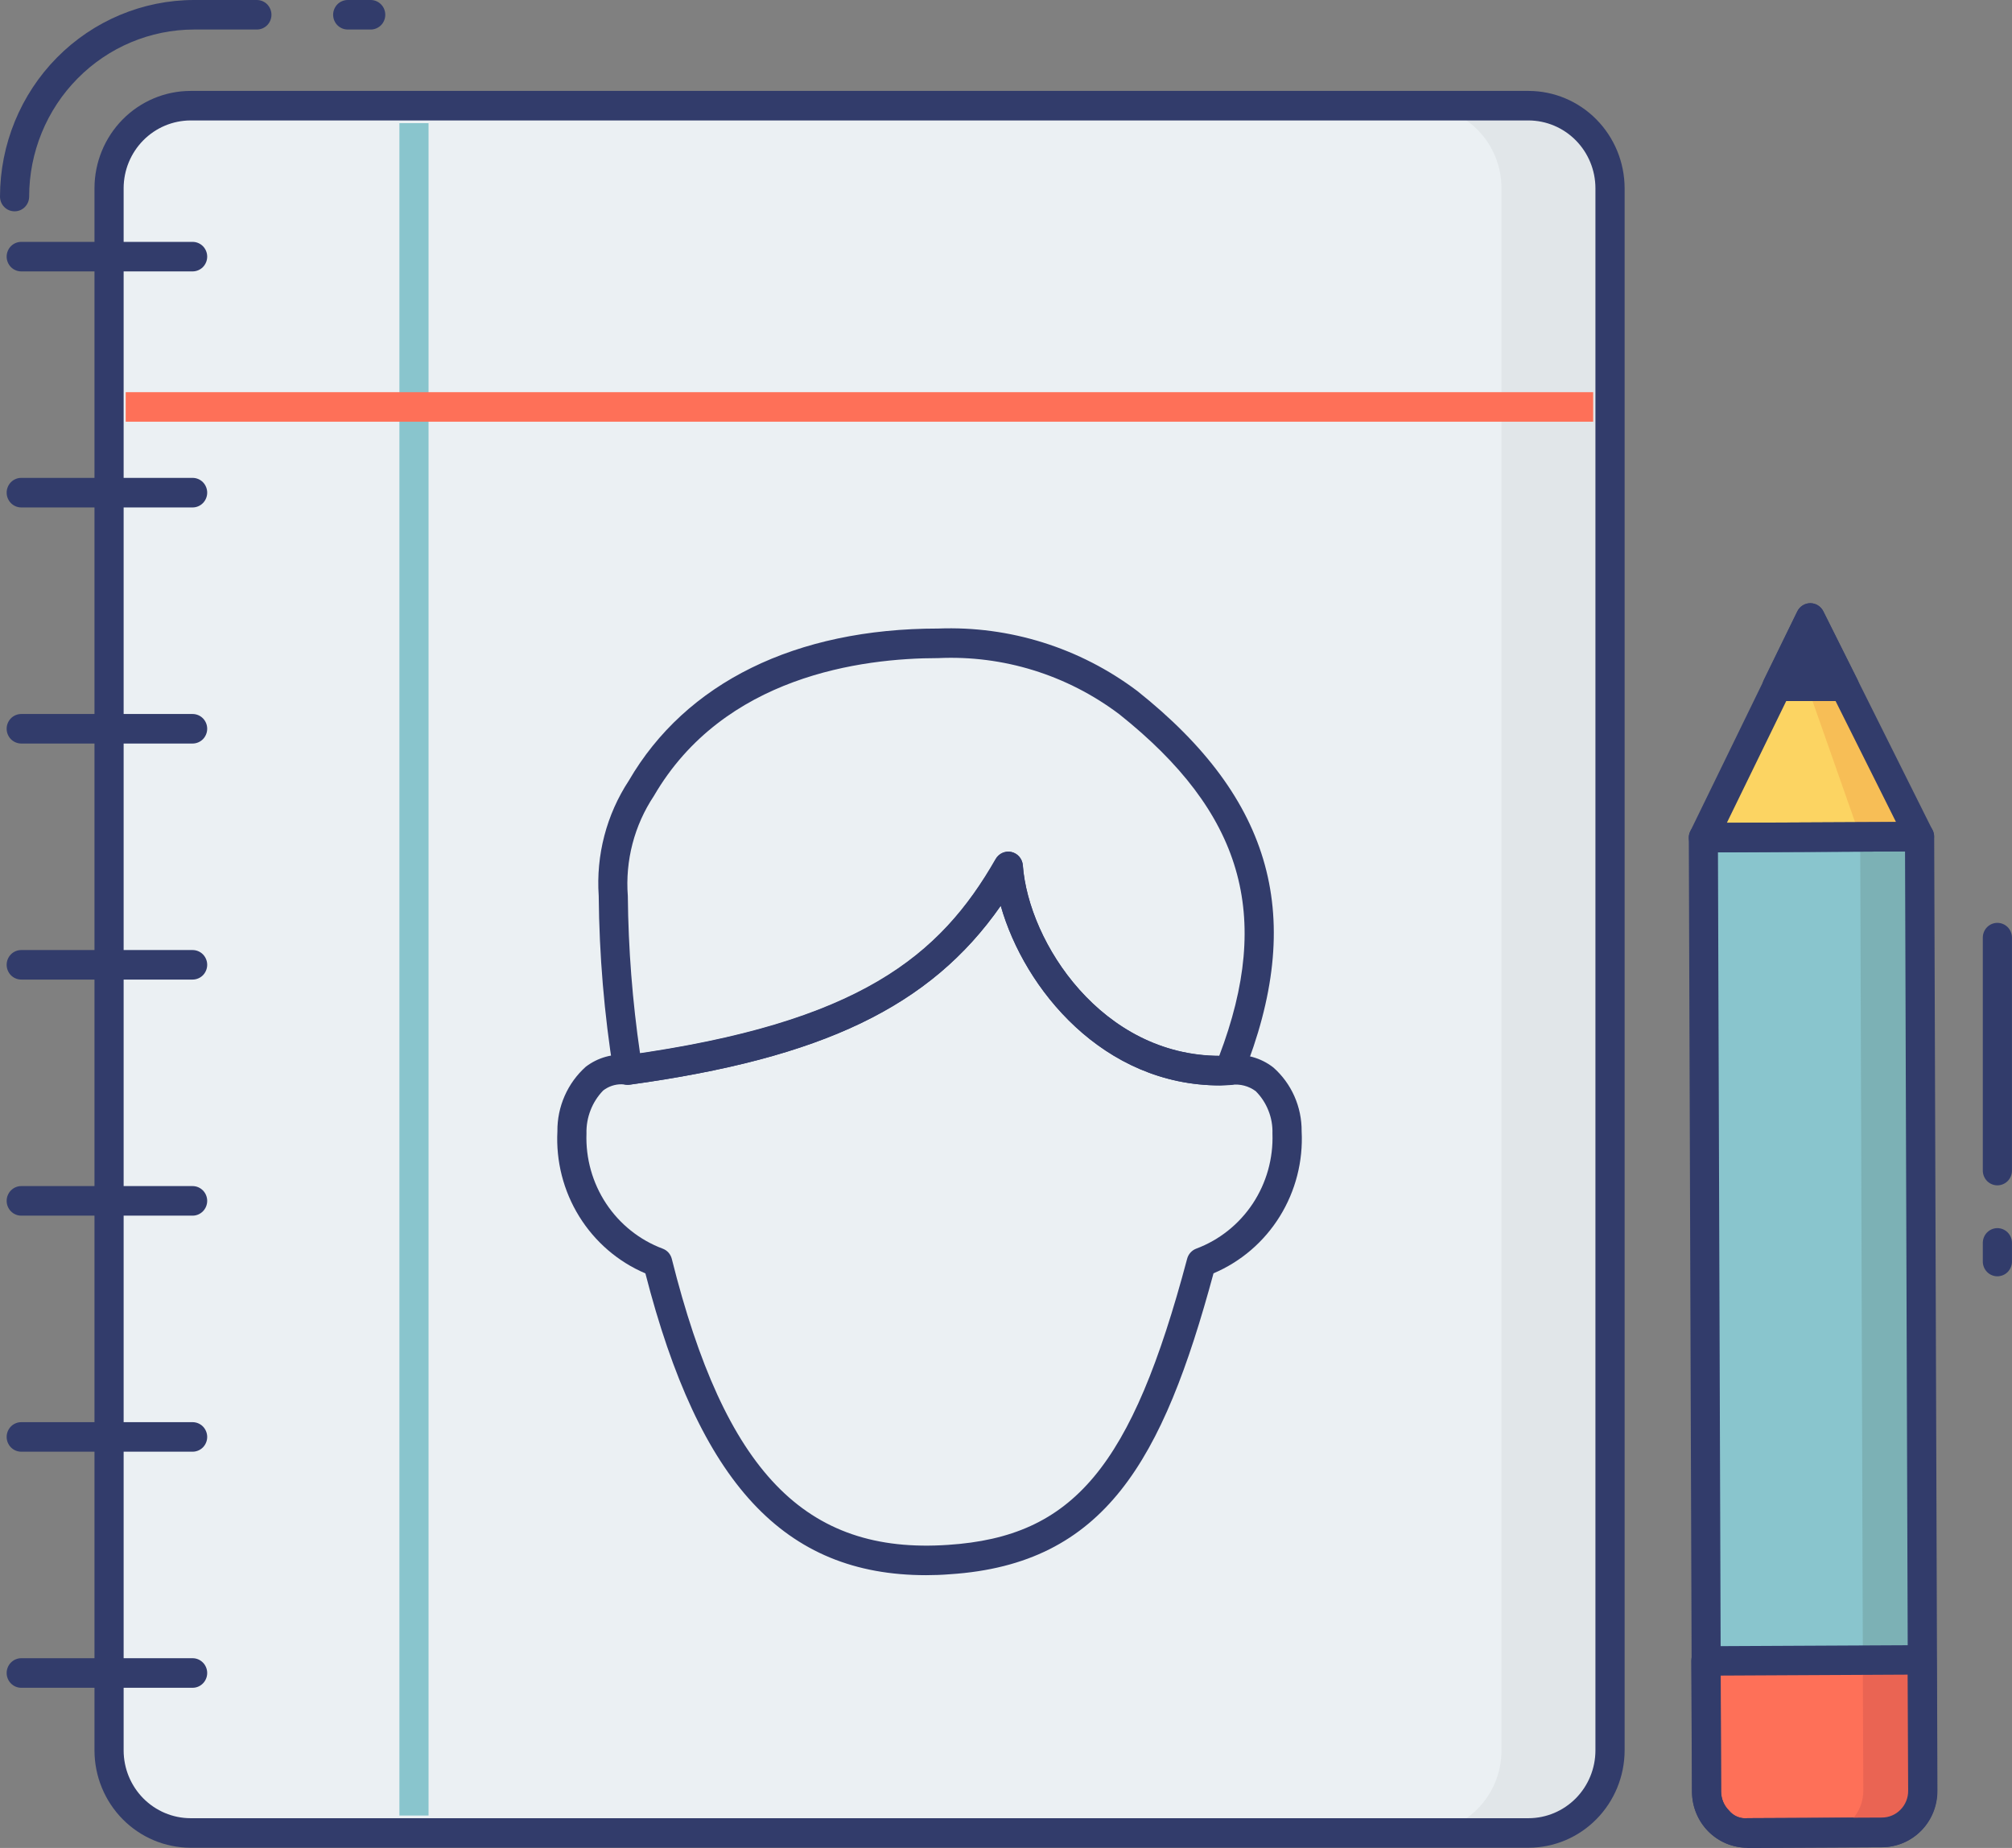 <svg width="49" height="45" viewBox="0 0 49 45" fill="none" xmlns="http://www.w3.org/2000/svg">
  <rect x="0" y="0" width="49" height="45" fill="#808080" stroke="none"/>
  <path d="M0.355 5.146C0.261 5.146 0.171 5.109 0.104 5.041C0.037 4.974 0 4.882 0 4.787C0.002 3.518 0.5 2.301 1.386 1.403C2.272 0.506 3.474 0.001 4.727 0H6.256C6.35 0 6.44 0.038 6.507 0.105C6.573 0.173 6.611 0.264 6.611 0.36C6.611 0.455 6.573 0.547 6.507 0.614C6.44 0.681 6.35 0.719 6.256 0.719H4.727C3.662 0.72 2.641 1.149 1.888 1.912C1.135 2.674 0.711 3.708 0.71 4.787C0.71 4.882 0.673 4.974 0.606 5.041C0.54 5.109 0.449 5.146 0.355 5.146Z" fill="#323C6B"/>
  <path d="M9.028 0.719H8.468C8.374 0.719 8.284 0.681 8.217 0.614C8.151 0.547 8.113 0.455 8.113 0.36C8.113 0.264 8.151 0.173 8.217 0.105C8.284 0.038 8.374 0 8.468 0H9.028C9.122 0 9.212 0.038 9.279 0.105C9.346 0.173 9.383 0.264 9.383 0.36C9.383 0.455 9.346 0.547 9.279 0.614C9.212 0.681 9.122 0.719 9.028 0.719Z" fill="#323C6B"/>
  <path d="M37.229 2.574H4.639C3.544 2.574 2.656 3.473 2.656 4.582V42.629C2.656 43.738 3.544 44.637 4.639 44.637H37.229C38.324 44.637 39.212 43.738 39.212 42.629V4.582C39.212 3.473 38.324 2.574 37.229 2.574Z" fill="#EBF0F3"/>
  <path d="M37.229 2.574H34.584C35.11 2.574 35.614 2.785 35.986 3.162C36.358 3.539 36.567 4.049 36.567 4.582V42.628C36.567 43.16 36.358 43.671 35.986 44.048C35.614 44.424 35.11 44.636 34.584 44.636H37.231C37.757 44.636 38.262 44.424 38.633 44.048C39.005 43.671 39.214 43.16 39.214 42.628V4.582C39.214 4.318 39.163 4.057 39.063 3.813C38.963 3.569 38.817 3.347 38.632 3.161C38.448 2.974 38.229 2.827 37.988 2.726C37.747 2.625 37.489 2.573 37.229 2.574Z" fill="#E1E6E9"/>
  <path d="M4.691 6.609H0.517C0.423 6.609 0.333 6.571 0.266 6.504C0.2 6.436 0.162 6.345 0.162 6.249C0.162 6.154 0.2 6.062 0.266 5.995C0.333 5.928 0.423 5.89 0.517 5.89H4.691C4.785 5.89 4.875 5.928 4.942 5.995C5.008 6.062 5.046 6.154 5.046 6.249C5.046 6.345 5.008 6.436 4.942 6.504C4.875 6.571 4.785 6.609 4.691 6.609Z" fill="#323C6B"/>
  <path d="M4.691 12.357H0.517C0.423 12.357 0.333 12.319 0.266 12.251C0.2 12.184 0.162 12.092 0.162 11.997C0.162 11.902 0.2 11.81 0.266 11.742C0.333 11.675 0.423 11.637 0.517 11.637H4.691C4.785 11.637 4.875 11.675 4.942 11.742C5.008 11.81 5.046 11.902 5.046 11.997C5.046 12.092 5.008 12.184 4.942 12.251C4.875 12.319 4.785 12.357 4.691 12.357Z" fill="#323C6B"/>
  <path d="M4.691 18.106H0.517C0.423 18.106 0.333 18.068 0.266 18.001C0.2 17.933 0.162 17.842 0.162 17.746C0.162 17.651 0.2 17.559 0.266 17.492C0.333 17.425 0.423 17.387 0.517 17.387H4.691C4.785 17.387 4.875 17.425 4.942 17.492C5.008 17.559 5.046 17.651 5.046 17.746C5.046 17.842 5.008 17.933 4.942 18.001C4.875 18.068 4.785 18.106 4.691 18.106Z" fill="#323C6B"/>
  <path d="M4.691 23.854H0.517C0.423 23.854 0.333 23.816 0.266 23.749C0.2 23.681 0.162 23.59 0.162 23.494C0.162 23.399 0.2 23.308 0.266 23.24C0.333 23.173 0.423 23.135 0.517 23.135H4.691C4.785 23.135 4.875 23.173 4.942 23.24C5.008 23.308 5.046 23.399 5.046 23.494C5.046 23.59 5.008 23.681 4.942 23.749C4.875 23.816 4.785 23.854 4.691 23.854Z" fill="#323C6B"/>
  <path d="M4.691 29.603H0.517C0.423 29.603 0.333 29.565 0.266 29.497C0.2 29.43 0.162 29.338 0.162 29.243C0.162 29.148 0.2 29.056 0.266 28.989C0.333 28.921 0.423 28.883 0.517 28.883H4.691C4.785 28.883 4.875 28.921 4.942 28.989C5.008 29.056 5.046 29.148 5.046 29.243C5.046 29.338 5.008 29.43 4.942 29.497C4.875 29.565 4.785 29.603 4.691 29.603Z" fill="#323C6B"/>
  <path d="M4.691 35.351H0.517C0.423 35.351 0.333 35.313 0.266 35.246C0.2 35.178 0.162 35.087 0.162 34.992C0.162 34.896 0.2 34.805 0.266 34.737C0.333 34.67 0.423 34.632 0.517 34.632H4.691C4.785 34.632 4.875 34.67 4.942 34.737C5.008 34.805 5.046 34.896 5.046 34.992C5.046 35.087 5.008 35.178 4.942 35.246C4.875 35.313 4.785 35.351 4.691 35.351Z" fill="#323C6B"/>
  <path d="M4.691 41.1H0.517C0.423 41.1 0.333 41.062 0.266 40.994C0.2 40.927 0.162 40.835 0.162 40.74C0.162 40.645 0.2 40.553 0.266 40.486C0.333 40.418 0.423 40.38 0.517 40.38H4.691C4.785 40.38 4.875 40.418 4.942 40.486C5.008 40.553 5.046 40.645 5.046 40.74C5.046 40.835 5.008 40.927 4.942 40.994C4.875 41.062 4.785 41.1 4.691 41.1Z" fill="#323C6B"/>
  <path d="M22.555 38.358C19.098 38.358 17.031 36.12 15.718 31.009C15.052 30.726 14.489 30.241 14.106 29.622C13.722 29.003 13.537 28.278 13.575 27.548C13.572 27.252 13.632 26.958 13.752 26.686C13.871 26.415 14.046 26.174 14.266 25.977C14.559 25.753 14.925 25.651 15.29 25.69C20.922 24.907 22.895 23.282 24.247 20.916C24.285 20.85 24.343 20.798 24.413 20.767C24.482 20.737 24.559 20.729 24.633 20.746C24.707 20.763 24.774 20.804 24.823 20.862C24.873 20.92 24.903 20.992 24.908 21.069C25.05 22.966 26.846 25.71 29.71 25.71L29.933 25.702C30.123 25.676 30.316 25.689 30.501 25.739C30.685 25.789 30.858 25.876 31.01 25.994C31.229 26.187 31.404 26.426 31.523 26.694C31.642 26.962 31.702 27.253 31.7 27.547C31.738 28.277 31.552 29.002 31.168 29.621C30.784 30.241 30.22 30.725 29.554 31.007C28.32 35.57 26.908 38.088 23.136 38.335C22.936 38.351 22.744 38.358 22.555 38.358ZM15.138 26.404C14.976 26.402 14.819 26.456 14.69 26.555C14.556 26.693 14.451 26.857 14.382 27.036C14.312 27.216 14.278 27.408 14.283 27.602C14.261 28.208 14.429 28.805 14.762 29.309C15.096 29.813 15.578 30.197 16.14 30.407C16.194 30.427 16.242 30.46 16.281 30.503C16.319 30.547 16.347 30.599 16.361 30.656C17.658 35.834 19.606 37.858 23.089 37.62C26.143 37.42 27.563 35.727 28.912 30.651C28.927 30.595 28.955 30.544 28.993 30.502C29.032 30.459 29.079 30.427 29.132 30.407C29.694 30.197 30.176 29.813 30.51 29.309C30.843 28.805 31.011 28.208 30.989 27.602C30.995 27.411 30.962 27.221 30.891 27.044C30.821 26.866 30.716 26.706 30.582 26.572C30.413 26.446 30.203 26.391 29.994 26.417L29.71 26.431C26.87 26.431 24.948 24.091 24.371 22.056C22.652 24.521 20.017 25.768 15.338 26.413C15.3 26.419 15.26 26.419 15.222 26.413C15.194 26.408 15.166 26.405 15.138 26.404Z" fill="#323C6B"/>
  <path d="M29.713 26.432C26.872 26.432 24.951 24.092 24.373 22.057C22.655 24.521 20.019 25.768 15.34 26.413C15.249 26.425 15.157 26.401 15.082 26.346C15.008 26.291 14.958 26.209 14.943 26.117C14.714 24.694 14.594 23.256 14.581 21.815C14.513 20.824 14.771 19.837 15.314 19.01C16.703 16.621 19.38 15.306 22.848 15.306C24.588 15.238 26.299 15.774 27.697 16.826C31.015 19.465 31.807 22.356 30.265 26.2C30.239 26.266 30.193 26.323 30.135 26.363C30.076 26.403 30.007 26.424 29.936 26.424L29.713 26.432ZM24.556 20.741C24.583 20.741 24.609 20.744 24.635 20.75C24.709 20.767 24.776 20.807 24.825 20.865C24.875 20.924 24.905 20.996 24.911 21.073C25.053 22.965 26.84 25.7 29.692 25.714C30.999 22.282 30.26 19.783 27.258 17.392C25.988 16.435 24.43 15.952 22.848 16.026C20.991 16.026 17.622 16.461 15.925 19.382C15.448 20.099 15.224 20.957 15.29 21.819C15.302 23.103 15.402 24.384 15.588 25.655C20.995 24.857 22.921 23.248 24.252 20.924C24.282 20.869 24.327 20.823 24.38 20.791C24.434 20.759 24.495 20.741 24.557 20.741H24.556Z" fill="#323C6B"/>
  <path d="M9.727 2.999H10.437V44.211H9.727V2.999Z" fill="#89C5CD"/>
  <path d="M3.061 9.55H38.8V10.269H3.061V9.55Z" fill="#FE7058"/>
  <path d="M37.228 44.995H4.639C4.019 44.994 3.425 44.744 2.987 44.3C2.549 43.856 2.302 43.255 2.301 42.627V4.582C2.302 3.954 2.549 3.353 2.987 2.909C3.425 2.465 4.019 2.215 4.639 2.214H37.228C37.847 2.215 38.441 2.465 38.879 2.909C39.317 3.353 39.564 3.954 39.566 4.582V42.627C39.564 43.255 39.317 43.856 38.879 44.3C38.441 44.744 37.847 44.994 37.228 44.995ZM4.639 2.933C4.207 2.935 3.794 3.109 3.489 3.418C3.184 3.727 3.012 4.145 3.011 4.582V42.627C3.012 43.064 3.184 43.483 3.489 43.792C3.794 44.1 4.207 44.275 4.639 44.276H37.228C37.659 44.275 38.072 44.1 38.377 43.792C38.682 43.483 38.854 43.064 38.855 42.627V4.582C38.854 4.145 38.682 3.727 38.377 3.418C38.072 3.109 37.659 2.935 37.228 2.933H4.639Z" fill="#323C6B"/>
  <path d="M44.087 15.049L46.745 20.373L41.48 20.399L44.087 15.049Z" fill="#FCD462"/>
  <path d="M44.917 16.711H43.273L44.087 15.047L44.917 16.711Z" fill="#323C6B"/>
  <path d="M46.746 20.373L46.825 43.606C46.825 43.739 46.8 43.87 46.751 43.993C46.701 44.116 46.628 44.228 46.536 44.322C46.443 44.416 46.333 44.491 46.212 44.542C46.091 44.593 45.961 44.619 45.83 44.619L42.558 44.635C42.427 44.636 42.297 44.611 42.175 44.56C42.054 44.51 41.944 44.436 41.851 44.343C41.758 44.249 41.684 44.138 41.634 44.015C41.583 43.892 41.557 43.761 41.557 43.628L41.478 20.395L46.746 20.373Z" fill="#89C5CD"/>
  <path d="M46.812 40.219L46.747 20.373L45.303 20.38L45.367 40.219H46.812Z" fill="#7CB1B5"/>
  <path d="M44.919 16.713H44.016L45.301 20.371L46.747 20.373L44.919 16.713Z" fill="#F7BE56"/>
  <path d="M46.809 40.42L46.824 43.607C46.825 43.74 46.8 43.871 46.751 43.994C46.701 44.117 46.628 44.229 46.535 44.323C46.443 44.417 46.333 44.492 46.212 44.543C46.091 44.594 45.961 44.62 45.83 44.62L42.558 44.636C42.427 44.637 42.297 44.612 42.175 44.561C42.054 44.511 41.944 44.437 41.851 44.343C41.758 44.25 41.684 44.139 41.633 44.016C41.583 43.893 41.557 43.762 41.557 43.629L41.543 40.446L46.809 40.42Z" fill="#FE7058"/>
  <path d="M48.644 28.865C48.55 28.865 48.46 28.827 48.393 28.76C48.327 28.692 48.289 28.601 48.289 28.505V22.832C48.289 22.737 48.327 22.645 48.393 22.578C48.46 22.511 48.55 22.473 48.644 22.473C48.738 22.473 48.829 22.511 48.895 22.578C48.962 22.645 48.999 22.737 48.999 22.832V28.505C48.999 28.601 48.962 28.692 48.895 28.76C48.829 28.827 48.738 28.865 48.644 28.865Z" fill="#323C6B"/>
  <path d="M48.644 31.08C48.55 31.08 48.46 31.042 48.393 30.975C48.327 30.907 48.289 30.816 48.289 30.72V30.266C48.289 30.171 48.327 30.079 48.393 30.012C48.46 29.945 48.55 29.907 48.644 29.907C48.738 29.907 48.829 29.945 48.895 30.012C48.962 30.079 48.999 30.171 48.999 30.266V30.717C49 30.764 48.991 30.811 48.973 30.855C48.956 30.899 48.929 30.939 48.897 30.973C48.864 31.007 48.824 31.034 48.781 31.052C48.737 31.07 48.691 31.08 48.644 31.08Z" fill="#323C6B"/>
  <path d="M42.557 44.995C42.2 44.995 41.857 44.852 41.604 44.597C41.352 44.341 41.209 43.995 41.208 43.633L41.129 20.4C41.129 20.305 41.166 20.213 41.233 20.146C41.3 20.078 41.39 20.041 41.484 20.041L46.748 20.015C46.795 20.011 46.843 20.018 46.887 20.036C46.93 20.055 46.969 20.083 47 20.12C47.033 20.153 47.059 20.192 47.077 20.236C47.095 20.28 47.105 20.326 47.105 20.374L47.184 43.606C47.185 43.786 47.151 43.965 47.084 44.131C47.017 44.297 46.918 44.449 46.793 44.577C46.668 44.704 46.519 44.806 46.355 44.875C46.192 44.944 46.016 44.98 45.839 44.981L42.566 44.997L42.557 44.995ZM41.839 20.756L41.916 43.629C41.917 43.714 41.934 43.798 41.967 43.877C41.999 43.956 42.047 44.027 42.107 44.087C42.161 44.154 42.231 44.206 42.31 44.239C42.389 44.272 42.475 44.284 42.561 44.275L45.833 44.259C45.917 44.259 46.001 44.242 46.079 44.209C46.157 44.176 46.227 44.128 46.287 44.068C46.346 44.007 46.393 43.935 46.425 43.856C46.457 43.777 46.473 43.692 46.472 43.606L46.395 20.733L41.839 20.756Z" fill="#323C6B"/>
  <path d="M45.367 40.666L45.379 43.607C45.379 43.739 45.354 43.871 45.305 43.994C45.255 44.117 45.182 44.229 45.09 44.323C44.997 44.417 44.887 44.492 44.766 44.543C44.645 44.594 44.516 44.62 44.384 44.62L42.488 44.63C42.511 44.63 42.533 44.636 42.559 44.636L45.832 44.62C45.963 44.62 46.093 44.594 46.214 44.543C46.335 44.492 46.444 44.417 46.537 44.323C46.629 44.229 46.702 44.117 46.752 43.994C46.802 43.871 46.827 43.739 46.826 43.607L46.814 40.666H45.367Z" fill="#EA6453"/>
  <path d="M42.555 44.995C42.198 44.995 41.856 44.852 41.603 44.597C41.35 44.341 41.207 43.995 41.206 43.633L41.188 40.448C41.188 40.353 41.225 40.261 41.291 40.194C41.358 40.126 41.448 40.088 41.543 40.088L46.807 40.062C46.901 40.062 46.991 40.1 47.058 40.168C47.124 40.235 47.162 40.327 47.162 40.422L47.177 43.609C47.178 43.788 47.144 43.967 47.077 44.133C47.01 44.3 46.911 44.451 46.786 44.579C46.661 44.707 46.513 44.808 46.349 44.878C46.185 44.947 46.009 44.983 45.832 44.984L42.559 45L42.555 44.995ZM41.902 40.803L41.915 43.629C41.916 43.715 41.933 43.799 41.965 43.878C41.998 43.956 42.046 44.028 42.106 44.088C42.16 44.155 42.23 44.207 42.309 44.24C42.388 44.273 42.474 44.285 42.559 44.275L45.832 44.26C45.916 44.26 46 44.243 46.078 44.21C46.156 44.177 46.226 44.129 46.285 44.068C46.345 44.008 46.392 43.935 46.424 43.856C46.456 43.777 46.472 43.693 46.471 43.607L46.458 40.78L41.902 40.803Z" fill="#323C6B"/>
  <path d="M41.484 20.759C41.423 20.759 41.364 20.743 41.311 20.713C41.259 20.683 41.214 20.641 41.182 20.589C41.151 20.537 41.132 20.478 41.129 20.416C41.126 20.355 41.139 20.295 41.166 20.24L43.772 14.891C43.802 14.831 43.847 14.78 43.903 14.745C43.959 14.709 44.023 14.69 44.089 14.69C44.155 14.69 44.219 14.708 44.275 14.743C44.331 14.778 44.376 14.828 44.406 14.887L47.063 20.21C47.091 20.264 47.104 20.325 47.101 20.387C47.099 20.448 47.081 20.508 47.049 20.56C47.018 20.612 46.974 20.655 46.921 20.686C46.868 20.716 46.809 20.732 46.748 20.732L41.484 20.757V20.759ZM44.095 15.854L42.056 20.036L46.175 20.017L44.095 15.854Z" fill="#323C6B"/>
  <path d="M44.918 17.071H43.275C43.215 17.071 43.155 17.055 43.102 17.026C43.05 16.996 43.005 16.953 42.973 16.901C42.941 16.849 42.923 16.79 42.92 16.729C42.917 16.667 42.93 16.607 42.957 16.552L43.77 14.888C43.799 14.828 43.844 14.778 43.9 14.742C43.956 14.707 44.021 14.688 44.087 14.688C44.152 14.688 44.217 14.706 44.273 14.741C44.328 14.776 44.374 14.826 44.403 14.885L45.236 16.549C45.264 16.604 45.277 16.665 45.274 16.726C45.272 16.788 45.254 16.847 45.222 16.9C45.191 16.952 45.146 16.995 45.093 17.025C45.04 17.055 44.98 17.071 44.92 17.071H44.918ZM43.847 16.352H44.344L44.094 15.848L43.847 16.352Z" fill="#323C6B"/>
</svg>
